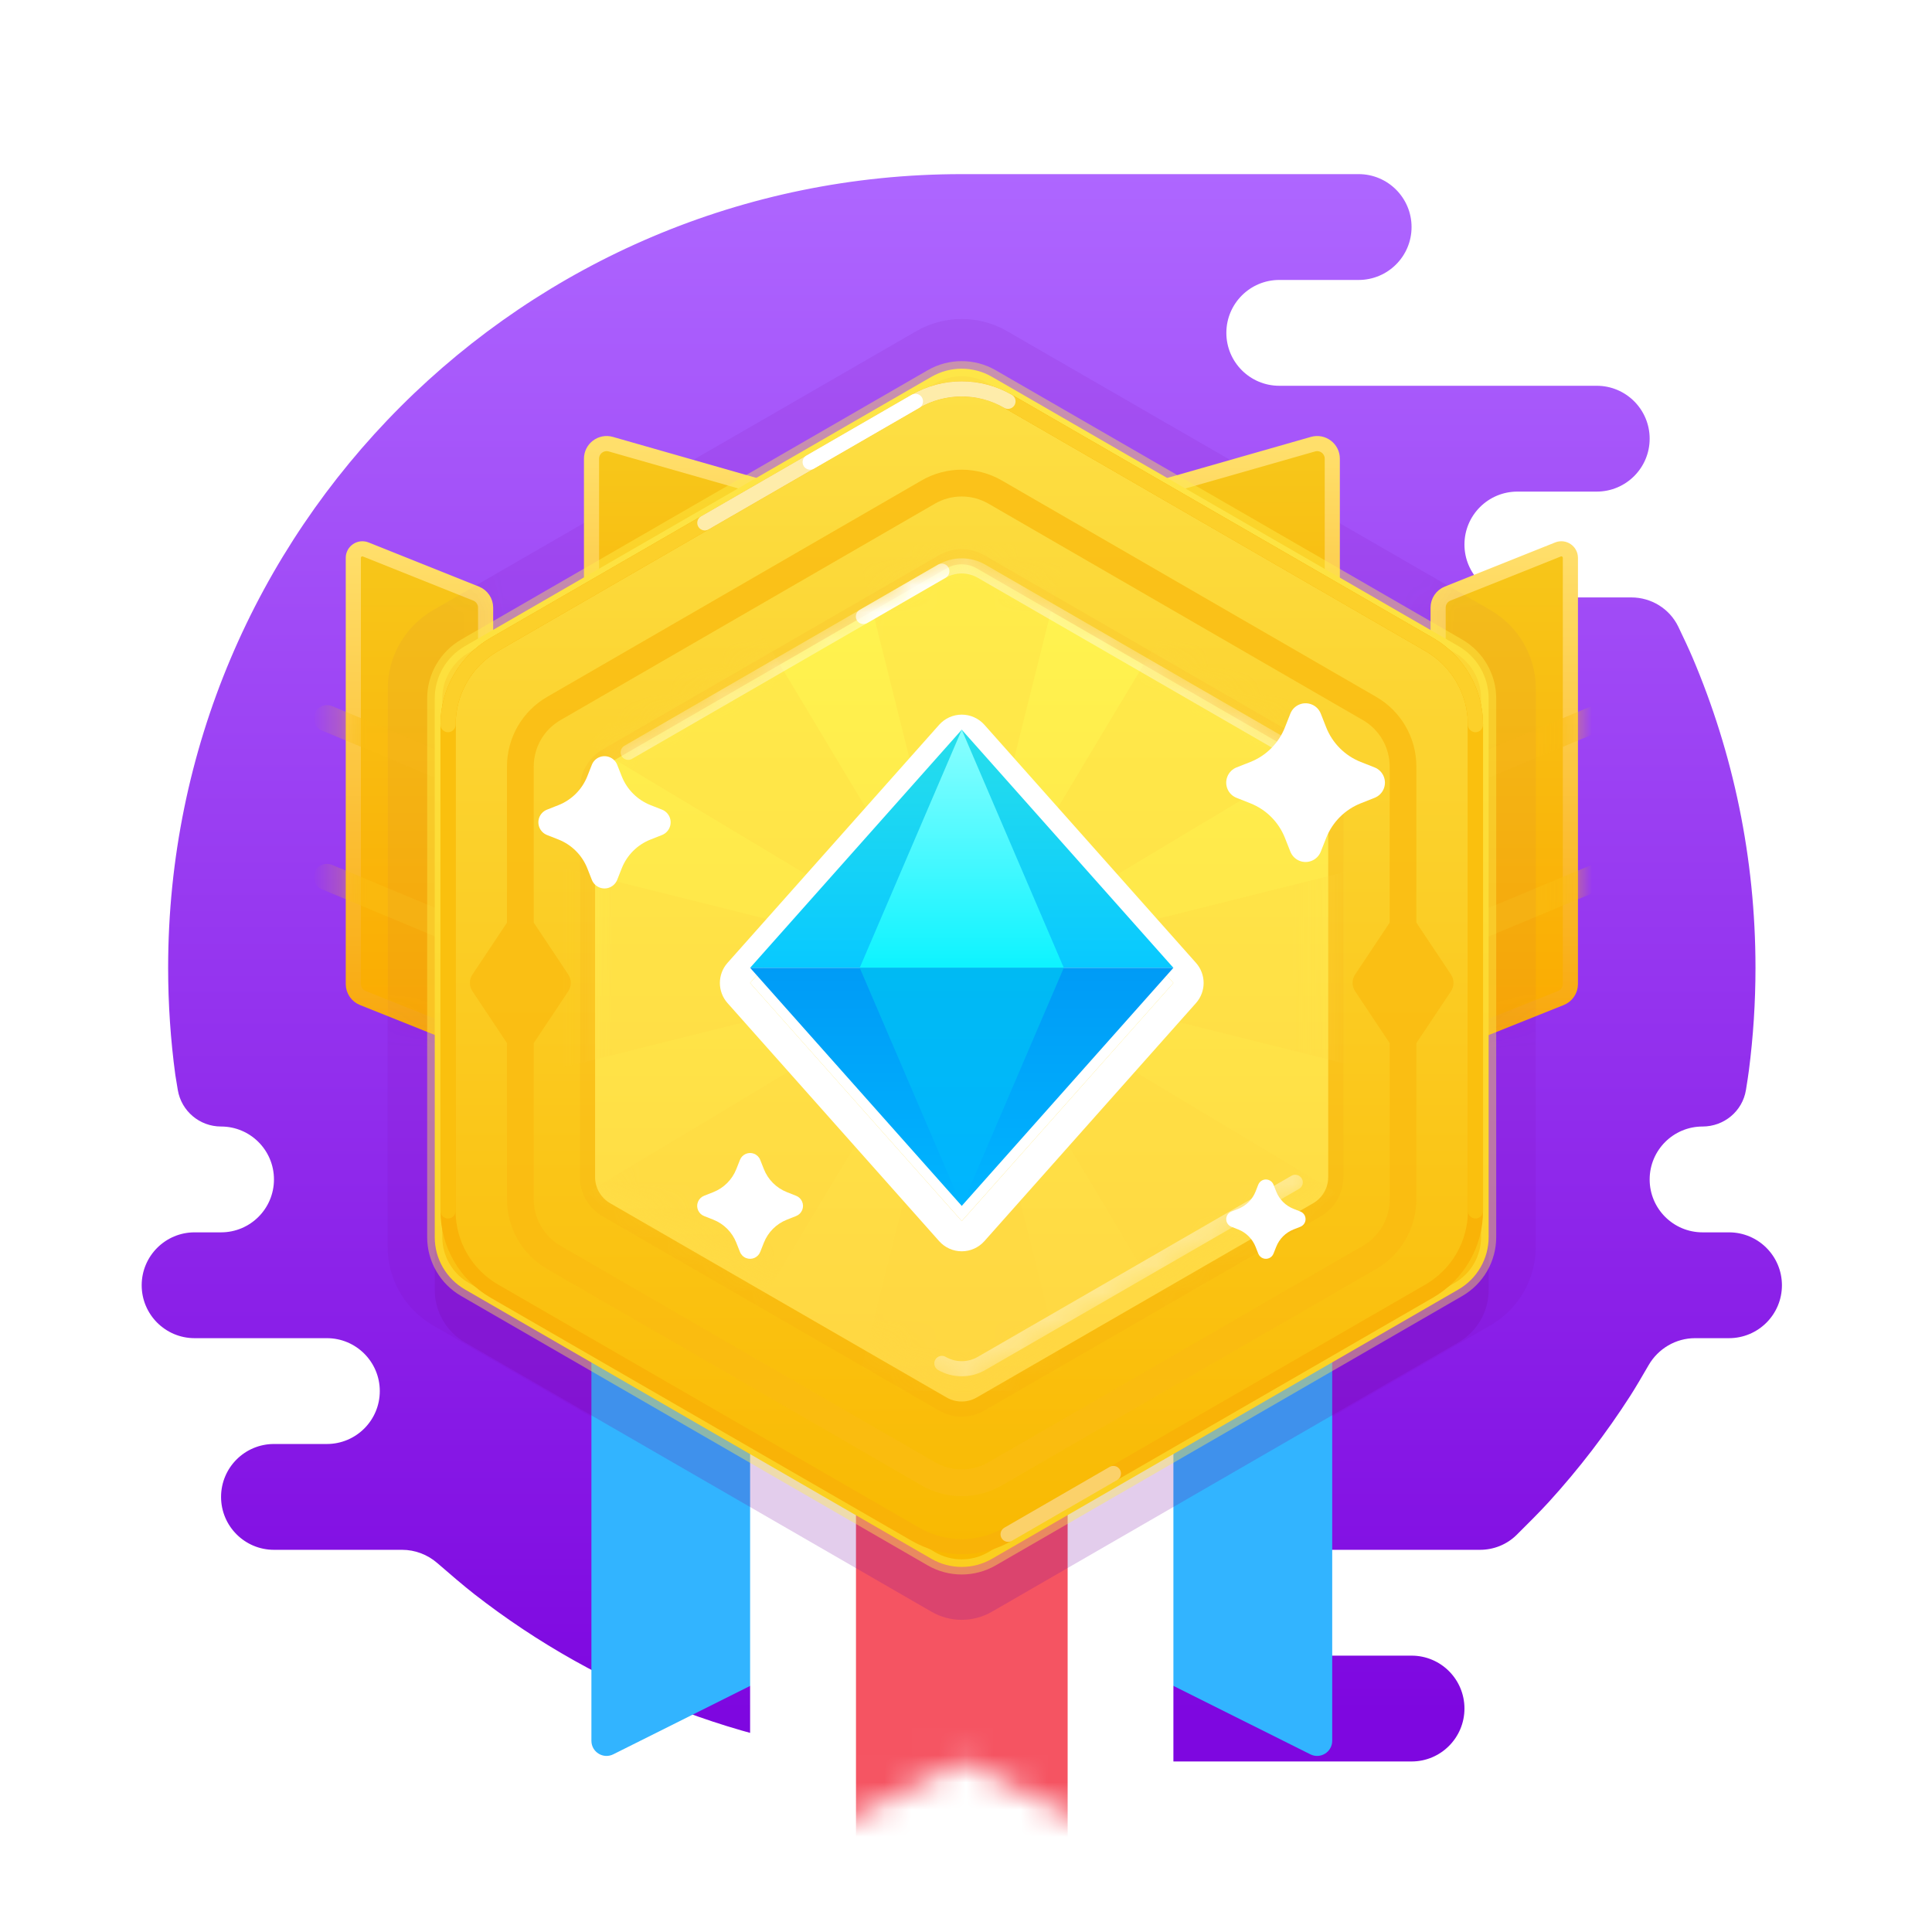 <svg width="71" height="71" viewBox="0 0 71 71" fill="none" xmlns="http://www.w3.org/2000/svg">
<path fill-rule="evenodd" clip-rule="evenodd" d="M51.874 60.844C52.948 60.844 53.818 61.714 53.818 62.788C53.818 63.862 52.948 64.733 51.874 64.733H34.374C34.259 64.733 34.147 64.723 34.038 64.704C27.792 64.428 22.056 62.188 17.434 58.586C17.058 58.293 16.491 57.808 16.071 57.442C15.712 57.13 15.253 56.955 14.777 56.955H10.068C8.994 56.955 8.124 56.084 8.124 55.011C8.124 53.937 8.994 53.066 10.068 53.066H12.013C13.086 53.066 13.957 52.196 13.957 51.122C13.957 50.048 13.086 49.177 12.013 49.177H7.151C6.078 49.177 5.207 48.307 5.207 47.233C5.207 46.159 6.078 45.288 7.151 45.288H8.124C9.198 45.288 10.068 44.418 10.068 43.344C10.068 42.27 9.198 41.399 8.124 41.399C7.337 41.399 6.665 40.833 6.534 40.057C6.487 39.776 6.449 39.549 6.443 39.503C6.269 38.215 6.179 36.901 6.179 35.566C6.179 19.458 19.238 6.399 35.346 6.399C40.207 6.399 45.068 6.399 49.929 6.399C51.003 6.399 51.874 7.27 51.874 8.344C51.874 9.418 51.003 10.288 49.929 10.288H47.013C45.939 10.288 45.068 11.159 45.068 12.233C45.068 13.307 45.939 14.177 47.013 14.177H58.679C59.753 14.177 60.624 15.048 60.624 16.122C60.624 17.195 59.754 18.065 58.681 18.066H55.763C54.689 18.066 53.818 18.937 53.818 20.011C53.818 21.084 54.689 21.955 55.763 21.955H59.949C60.684 21.955 61.358 22.369 61.677 23.032C61.869 23.43 62.07 23.86 62.202 24.17C63.69 27.671 64.513 31.522 64.513 35.566C64.513 36.837 64.431 38.088 64.274 39.316C64.247 39.522 64.207 39.787 64.162 40.059C64.035 40.837 63.357 41.399 62.568 41.399C61.494 41.399 60.624 42.27 60.624 43.344C60.624 44.418 61.494 45.288 62.568 45.288H63.54C64.614 45.288 65.485 46.159 65.485 47.233C65.485 48.307 64.614 49.177 63.54 49.177H62.292C61.586 49.177 60.937 49.56 60.584 50.172C60.355 50.569 60.101 51.001 59.912 51.296C59.468 51.987 58.996 52.658 58.498 53.308C57.997 53.961 57.469 54.591 56.916 55.199C56.613 55.532 56.121 56.026 55.737 56.405C55.379 56.76 54.894 56.955 54.389 56.955H48.957C47.883 56.955 47.013 57.825 47.013 58.899C47.013 59.966 47.871 60.832 48.935 60.844L51.874 60.844Z" fill="url(#paint0_linear_3103_27255)"/>
<g opacity="0.1">
<path fill-rule="evenodd" clip-rule="evenodd" d="M33.675 12.169C34.706 11.574 35.977 11.574 37.009 12.169L54.771 22.424C55.802 23.02 56.438 24.12 56.438 25.311V45.821C56.438 47.012 55.802 48.113 54.771 48.708L37.009 58.963C35.977 59.559 34.706 59.559 33.675 58.963L15.913 48.708C14.882 48.113 14.246 47.012 14.246 45.821L14.246 25.311C14.246 24.12 14.882 23.02 15.913 22.424L33.675 12.169Z" fill="#7705A4" style="mix-blend-mode:multiply"/>
</g>
<g filter="url(#filter0_d_3103_27255)">
<path fill-rule="evenodd" clip-rule="evenodd" d="M21.734 32.65H37.29V62.862C37.29 63.276 36.855 63.544 36.486 63.359L29.512 59.873L22.538 63.359C22.169 63.544 21.734 63.276 21.734 62.862V32.65Z" fill="#32B4FF"/>
</g>
<g filter="url(#filter1_d_3103_27255)">
<path fill-rule="evenodd" clip-rule="evenodd" d="M33.402 32.65H48.958V62.862C48.958 63.276 48.523 63.544 48.154 63.359L41.18 59.873L34.206 63.359C33.837 63.544 33.402 63.276 33.402 62.862V32.65Z" fill="#32B4FF"/>
</g>
<g filter="url(#filter2_d_3103_27255)">
<path fill-rule="evenodd" clip-rule="evenodd" d="M27.566 37.512H43.122V67.724C43.122 68.137 42.687 68.406 42.318 68.221L35.344 64.734L28.37 68.221C28.001 68.406 27.566 68.137 27.566 67.724V37.512Z" fill="white"/>
</g>
<mask id="mask0_3103_27255" style="mask-type:luminance" maskUnits="userSpaceOnUse" x="27" y="37" width="17" height="32">
<path fill-rule="evenodd" clip-rule="evenodd" d="M27.566 37.512H43.122V67.724C43.122 68.137 42.687 68.406 42.318 68.221L35.344 64.734L28.37 68.221C28.001 68.406 27.566 68.137 27.566 67.724V37.512Z" fill="white"/>
</mask>
<g mask="url(#mask0_3103_27255)">
<rect x="31.457" y="37.512" width="7.778" height="31.111" fill="#F55462"/>
</g>
<path style="mix-blend-mode:multiply" opacity="0.2" fill-rule="evenodd" clip-rule="evenodd" d="M34.231 15.791C34.918 15.394 35.766 15.394 36.453 15.791L53.596 25.688C54.283 26.085 54.707 26.819 54.707 27.613V47.408C54.707 48.202 54.283 48.936 53.596 49.333L36.453 59.23C35.766 59.627 34.918 59.627 34.231 59.23L17.088 49.333C16.4 48.936 15.977 48.202 15.977 47.408L15.977 27.613C15.977 26.819 16.4 26.085 17.088 25.688L34.231 15.791Z" fill="#7705A4"/>
<path fill-rule="evenodd" clip-rule="evenodd" d="M52.85 22.33C52.85 22.103 52.988 21.899 53.199 21.814L57.254 20.193C57.473 20.105 57.711 20.266 57.711 20.502V36.161C57.711 36.389 57.573 36.593 57.362 36.677L52.85 38.482V22.33Z" fill="url(#paint1_linear_3103_27255)" stroke="url(#paint2_linear_3103_27255)" stroke-width="0.556" stroke-linecap="round" stroke-linejoin="round"/>
<mask id="mask1_3103_27255" style="mask-type:luminance" maskUnits="userSpaceOnUse" x="52" y="19" width="6" height="20">
<path fill-rule="evenodd" clip-rule="evenodd" d="M52.85 22.33C52.85 22.103 52.988 21.899 53.199 21.814L57.254 20.193C57.473 20.105 57.711 20.266 57.711 20.502V36.161C57.711 36.389 57.573 36.593 57.362 36.677L52.85 38.482V22.33Z" fill="white" stroke="white" stroke-width="0.556" stroke-linecap="round" stroke-linejoin="round"/>
</mask>
<g mask="url(#mask1_3103_27255)">
<g style="mix-blend-mode:multiply" opacity="0.6" filter="url(#filter3_i_3103_27255)">
<path d="M53.334 28.597L58.869 26.291C59.117 26.188 59.234 25.904 59.13 25.656C59.027 25.408 58.743 25.291 58.495 25.394L52.661 27.825C52.48 27.9 53.334 28.597 53.334 28.597Z" fill="#FABC10"/>
</g>
<g style="mix-blend-mode:multiply" opacity="0.6" filter="url(#filter4_i_3103_27255)">
<path d="M53.334 34.431L58.869 32.125C59.117 32.022 59.234 31.738 59.13 31.49C59.027 31.242 58.743 31.125 58.495 31.228L52.661 33.658C52.48 33.734 53.334 34.431 53.334 34.431Z" fill="#FABC10"/>
</g>
<g opacity="0.04">
<path fill-rule="evenodd" clip-rule="evenodd" d="M37.013 12.168C35.981 11.573 34.71 11.573 33.679 12.168L15.917 22.423C14.885 23.019 14.25 24.119 14.25 25.31V45.82C14.25 47.011 14.885 48.112 15.917 48.707L33.679 58.962C34.71 59.558 35.981 59.558 37.013 58.962L54.775 48.707C55.806 48.112 56.441 47.011 56.441 45.82L56.441 25.31C56.441 24.119 55.806 23.019 54.775 22.423L37.013 12.168Z" fill="#7705A4" style="mix-blend-mode:multiply"/>
</g>
</g>
<path fill-rule="evenodd" clip-rule="evenodd" d="M17.846 22.33C17.846 22.103 17.707 21.899 17.496 21.814L13.442 20.193C13.223 20.105 12.984 20.266 12.984 20.502V36.161C12.984 36.389 13.123 36.593 13.334 36.677L17.846 38.482V22.33Z" fill="url(#paint3_linear_3103_27255)" stroke="url(#paint4_linear_3103_27255)" stroke-width="0.556" stroke-linecap="round" stroke-linejoin="round"/>
<mask id="mask2_3103_27255" style="mask-type:luminance" maskUnits="userSpaceOnUse" x="12" y="19" width="7" height="20">
<path fill-rule="evenodd" clip-rule="evenodd" d="M17.846 22.33C17.846 22.103 17.707 21.899 17.496 21.814L13.442 20.193C13.223 20.105 12.984 20.266 12.984 20.502V36.161C12.984 36.389 13.123 36.593 13.334 36.677L17.846 38.482V22.33Z" fill="white" stroke="white" stroke-width="0.556" stroke-linecap="round" stroke-linejoin="round"/>
</mask>
<g mask="url(#mask2_3103_27255)">
<g style="mix-blend-mode:multiply" opacity="0.6" filter="url(#filter5_i_3103_27255)">
<path d="M17.365 28.597L11.831 26.291C11.583 26.188 11.466 25.904 11.569 25.656C11.672 25.408 11.957 25.291 12.204 25.394L18.038 27.825C18.219 27.9 17.365 28.597 17.365 28.597Z" fill="#FABC10"/>
</g>
<g style="mix-blend-mode:multiply" opacity="0.6" filter="url(#filter6_i_3103_27255)">
<path d="M17.365 34.431L11.831 32.125C11.583 32.022 11.466 31.738 11.569 31.49C11.672 31.242 11.957 31.125 12.204 31.228L18.038 33.658C18.219 33.734 17.365 34.431 17.365 34.431Z" fill="#FABC10"/>
</g>
<g opacity="0.04">
<path fill-rule="evenodd" clip-rule="evenodd" d="M33.679 12.168C34.71 11.573 35.981 11.573 37.013 12.168L54.775 22.423C55.806 23.019 56.442 24.119 56.442 25.31V45.82C56.442 47.011 55.806 48.112 54.775 48.707L37.013 58.962C35.981 59.558 34.71 59.558 33.679 58.962L15.917 48.707C14.885 48.112 14.25 47.011 14.25 45.82L14.25 25.31C14.25 24.119 14.885 23.019 15.917 22.423L33.679 12.168Z" fill="#7705A4" style="mix-blend-mode:multiply"/>
</g>
</g>
<path fill-rule="evenodd" clip-rule="evenodd" d="M48.961 16.858C48.961 16.488 48.607 16.222 48.252 16.323L35.349 20.01L22.447 16.323C22.092 16.222 21.738 16.488 21.738 16.858V32.093C21.738 32.4 21.987 32.649 22.294 32.649H48.405C48.712 32.649 48.961 32.4 48.961 32.093V16.858Z" fill="url(#paint5_linear_3103_27255)" stroke="url(#paint6_linear_3103_27255)" stroke-width="0.556" stroke-linecap="round" stroke-linejoin="round"/>
<path fill-rule="evenodd" clip-rule="evenodd" d="M34.23 13.847C34.918 13.45 35.765 13.45 36.453 13.847L53.596 23.744C54.283 24.141 54.707 24.875 54.707 25.669V45.464C54.707 46.258 54.283 46.991 53.596 47.388L36.453 57.286C35.765 57.683 34.918 57.683 34.23 57.286L17.088 47.388C16.4 46.991 15.976 46.258 15.976 45.464V25.669C15.976 24.875 16.4 24.141 17.088 23.744L34.23 13.847Z" fill="url(#paint7_linear_3103_27255)" stroke="#FFF04D" stroke-opacity="0.4" stroke-width="0.556"/>
<g style="mix-blend-mode:multiply" opacity="0.8" filter="url(#filter7_i_3103_27255)">
<path fill-rule="evenodd" clip-rule="evenodd" d="M50.577 25.055L36.816 17.101C35.903 16.573 34.779 16.573 33.867 17.101L20.105 25.055C19.193 25.582 18.631 26.557 18.631 27.612V33.351L17.363 35.256C17.238 35.443 17.238 35.686 17.363 35.872L18.631 37.777V43.521C18.631 44.575 19.193 45.55 20.105 46.077L33.867 54.032C34.779 54.559 35.903 54.559 36.816 54.032L50.577 46.077C51.489 45.55 52.051 44.575 52.051 43.521V37.78L53.322 35.872C53.446 35.686 53.446 35.443 53.322 35.256L52.051 33.348V27.612C52.051 26.557 51.489 25.582 50.577 25.055ZM19.615 37.779V43.521C19.615 44.224 19.99 44.874 20.598 45.226L34.359 53.18C34.967 53.532 35.717 53.532 36.325 53.18L50.086 45.226C50.694 44.874 51.069 44.224 51.069 43.521V37.778L49.8 35.872C49.676 35.686 49.676 35.443 49.8 35.256L51.069 33.351V27.612C51.069 26.909 50.694 26.259 50.086 25.908L36.325 17.953C35.717 17.602 34.967 17.602 34.359 17.953L20.598 25.908C19.99 26.259 19.615 26.909 19.615 27.612V33.35L20.884 35.256C21.009 35.443 21.009 35.686 20.884 35.872L19.615 37.779Z" fill="#FABC10"/>
</g>
<path d="M37.045 14.748C35.993 14.14 34.696 14.14 33.643 14.748L18.166 23.683C17.113 24.291 16.465 25.414 16.465 26.63L16.465 44.501C16.465 45.716 17.113 46.84 18.166 47.448L33.643 56.383C34.696 56.991 35.993 56.991 37.045 56.383L52.522 47.448C53.575 46.84 54.223 45.716 54.223 44.501V26.63C54.223 25.414 53.575 24.291 52.522 23.683L37.045 14.748Z" stroke="#F9B307" stroke-width="0.556"/>
<path opacity="0.4" d="M37.047 56.384C38.867 55.333 40.157 54.589 40.916 54.15" stroke="white" stroke-width="0.556" stroke-linecap="round"/>
<path d="M54.223 44.501V26.63C54.223 25.414 53.575 24.291 52.522 23.683L37.045 14.748C35.993 14.14 34.696 14.14 33.643 14.748L18.166 23.683C17.113 24.291 16.465 25.414 16.465 26.63L16.465 44.501" stroke="#FAC00E" stroke-width="0.556" stroke-linecap="round"/>
<path opacity="0.6" d="M54.223 26.63C54.223 25.414 53.575 24.291 52.522 23.683L37.045 14.748C35.993 14.14 34.696 14.14 33.643 14.748L18.166 23.683C17.113 24.291 16.465 25.414 16.465 26.63" stroke="#FDDB3D" stroke-width="0.556" stroke-linecap="round"/>
<path opacity="0.6" d="M37.043 14.748C35.99 14.14 34.693 14.14 33.641 14.748C33.641 14.748 28.482 17.726 25.902 19.215" stroke="white" stroke-width="0.556" stroke-linecap="round"/>
<path d="M33.642 14.749C33.642 14.749 30.912 16.325 29.773 16.983" stroke="white" stroke-width="0.556" stroke-linecap="round"/>
<g filter="url(#filter8_d_3103_27255)">
<path fill-rule="evenodd" clip-rule="evenodd" d="M34.785 20.331C35.129 20.132 35.553 20.132 35.896 20.331L48.257 27.467C48.6 27.665 48.812 28.032 48.812 28.429V42.702C48.812 43.099 48.6 43.465 48.257 43.664L35.896 50.8C35.553 50.999 35.129 50.999 34.785 50.8L22.425 43.664C22.081 43.465 21.869 43.099 21.869 42.702V28.429C21.869 28.032 22.081 27.665 22.425 27.467L34.785 20.331Z" fill="url(#paint8_linear_3103_27255)"/>
<path d="M36.035 20.09C35.605 19.842 35.076 19.842 34.646 20.09L22.286 27.226C21.856 27.474 21.591 27.933 21.591 28.429V42.702C21.591 43.198 21.856 43.656 22.286 43.904L34.646 51.041C35.076 51.289 35.605 51.289 36.035 51.041L48.395 43.904C48.825 43.656 49.09 43.198 49.09 42.702V28.429C49.09 27.933 48.825 27.474 48.395 27.226L36.035 20.09Z" stroke="#F5900D" stroke-opacity="0.1" stroke-width="0.556" style="mix-blend-mode:multiply"/>
</g>
<mask id="mask3_3103_27255" style="mask-type:luminance" maskUnits="userSpaceOnUse" x="21" y="20" width="28" height="31">
<path fill-rule="evenodd" clip-rule="evenodd" d="M34.785 20.331C35.129 20.132 35.553 20.132 35.896 20.331L48.257 27.467C48.6 27.665 48.812 28.032 48.812 28.429V42.702C48.812 43.099 48.6 43.465 48.257 43.664L35.896 50.8C35.553 50.999 35.129 50.999 34.785 50.8L22.425 43.664C22.081 43.465 21.869 43.099 21.869 42.702V28.429C21.869 28.032 22.081 27.665 22.425 27.467L34.785 20.331Z" fill="white"/>
</mask>
<g mask="url(#mask3_3103_27255)">
<g style="mix-blend-mode:multiply" opacity="0.3">
<path fill-rule="evenodd" clip-rule="evenodd" d="M35.349 35.557L39.235 20.01H31.457L35.346 35.562L35.345 35.563L27.097 21.816L21.597 27.316L35.344 35.564L35.344 35.565L19.789 31.677V39.454L35.342 35.566L21.593 43.815L27.093 49.315L35.343 35.566L35.344 35.566L31.455 51.121H39.233L35.344 35.566L35.344 35.566L43.593 49.315L49.093 43.815L35.344 35.566L35.345 35.565L35.344 35.565L35.344 35.565L35.344 35.565L35.345 35.565L35.346 35.565L35.346 35.565L35.346 35.565L50.901 39.454V31.676L35.346 35.565L35.347 35.563L49.093 27.316L43.593 21.816L35.349 35.557ZM35.346 35.565L35.346 35.565L35.346 35.564L35.346 35.564L35.346 35.565Z" fill="#FFD640"/>
</g>
<path opacity="0.4" d="M47.598 27.647L36.071 20.992C35.62 20.732 35.064 20.732 34.613 20.992C33.257 21.775 32.297 22.33 31.731 22.656C30.554 23.335 29.594 23.89 28.849 24.32C27.569 25.059 25.648 26.169 23.086 27.647" stroke="white" stroke-width="0.556" stroke-linecap="round"/>
<path opacity="0.4" d="M47.599 43.45L36.072 50.105C35.62 50.366 35.065 50.366 34.613 50.105" stroke="white" stroke-width="0.556" stroke-linecap="round"/>
<path d="M34.612 20.991C33.257 21.774 32.296 22.328 31.73 22.655" stroke="white" stroke-width="0.556" stroke-linecap="round"/>
</g>
<g filter="url(#filter9_d_3103_27255)">
<path fill-rule="evenodd" clip-rule="evenodd" d="M35.344 26.817L43.122 35.567L35.344 44.317L27.566 35.567L35.344 26.817Z" fill="white"/>
<path d="M35.76 26.448C35.654 26.33 35.503 26.262 35.344 26.262C35.185 26.262 35.034 26.33 34.929 26.448L27.151 35.198C26.964 35.409 26.964 35.726 27.151 35.937L34.929 44.687C35.034 44.805 35.185 44.873 35.344 44.873C35.503 44.873 35.654 44.805 35.76 44.687L43.537 35.937C43.724 35.726 43.724 35.409 43.537 35.198L35.76 26.448Z" stroke="white" stroke-width="1.111" stroke-linejoin="round"/>
</g>
<path fill-rule="evenodd" clip-rule="evenodd" d="M35.344 26.817L43.122 35.567H27.566L35.344 26.817Z" fill="url(#paint9_linear_3103_27255)"/>
<path fill-rule="evenodd" clip-rule="evenodd" d="M35.344 44.316L43.122 35.566H27.566L35.344 44.316Z" fill="url(#paint10_linear_3103_27255)"/>
<path fill-rule="evenodd" clip-rule="evenodd" d="M35.344 26.817L31.594 35.567H39.094L35.344 26.817Z" fill="url(#paint11_linear_3103_27255)"/>
<path fill-rule="evenodd" clip-rule="evenodd" d="M35.344 44.316L31.594 35.566H39.094L35.344 44.316Z" fill="url(#paint12_linear_3103_27255)"/>
<g filter="url(#filter10_d_3103_27255)">
<path fill-rule="evenodd" clip-rule="evenodd" d="M45.948 29.52L45.443 29.32C45.134 29.199 44.983 28.85 45.105 28.541C45.166 28.386 45.288 28.263 45.443 28.202L45.948 28.003C46.53 27.773 46.991 27.313 47.221 26.73L47.42 26.225C47.542 25.917 47.891 25.765 48.2 25.887C48.355 25.948 48.477 26.07 48.538 26.225L48.737 26.73C48.967 27.313 49.428 27.773 50.01 28.003L50.515 28.202C50.824 28.324 50.975 28.673 50.854 28.982C50.793 29.137 50.67 29.259 50.515 29.32L50.01 29.52C49.428 29.749 48.967 30.21 48.737 30.793L48.538 31.297C48.416 31.606 48.067 31.758 47.759 31.636C47.604 31.575 47.481 31.452 47.42 31.297L47.221 30.793C46.991 30.21 46.53 29.749 45.948 29.52Z" fill="white"/>
</g>
<g filter="url(#filter11_d_3103_27255)">
<path fill-rule="evenodd" clip-rule="evenodd" d="M26.212 44.822L25.875 44.689C25.669 44.608 25.568 44.375 25.649 44.169C25.69 44.066 25.772 43.984 25.875 43.944L26.212 43.811C26.6 43.658 26.907 43.351 27.06 42.962L27.193 42.626C27.274 42.42 27.507 42.319 27.713 42.4C27.816 42.441 27.898 42.523 27.938 42.626L28.071 42.962C28.224 43.351 28.531 43.658 28.92 43.811L29.256 43.944C29.462 44.025 29.563 44.258 29.482 44.464C29.441 44.567 29.36 44.648 29.256 44.689L28.92 44.822C28.531 44.975 28.224 45.282 28.071 45.671L27.938 46.007C27.857 46.213 27.624 46.314 27.419 46.233C27.315 46.192 27.233 46.11 27.193 46.007L27.06 45.671C26.907 45.282 26.6 44.975 26.212 44.822Z" fill="white"/>
</g>
<g filter="url(#filter12_d_3103_27255)">
<path fill-rule="evenodd" clip-rule="evenodd" d="M20.523 30.852L20.102 30.686C19.845 30.584 19.719 30.293 19.82 30.036C19.871 29.907 19.973 29.805 20.102 29.754L20.523 29.588C21.008 29.396 21.392 29.012 21.584 28.527L21.75 28.106C21.851 27.849 22.142 27.723 22.399 27.824C22.529 27.875 22.631 27.977 22.682 28.106L22.848 28.527C23.039 29.012 23.423 29.396 23.908 29.588L24.329 29.754C24.586 29.855 24.713 30.146 24.611 30.403C24.56 30.532 24.458 30.635 24.329 30.686L23.908 30.852C23.423 31.043 23.039 31.427 22.848 31.912L22.682 32.333C22.58 32.59 22.289 32.717 22.032 32.615C21.903 32.564 21.801 32.462 21.75 32.333L21.584 31.912C21.392 31.427 21.008 31.043 20.523 30.852Z" fill="white"/>
</g>
<g filter="url(#filter13_d_3103_27255)">
<path fill-rule="evenodd" clip-rule="evenodd" d="M45.505 45.182L45.253 45.083C45.098 45.022 45.023 44.847 45.084 44.693C45.114 44.615 45.175 44.554 45.253 44.523L45.505 44.424C45.796 44.309 46.027 44.079 46.142 43.788L46.241 43.535C46.302 43.381 46.477 43.305 46.631 43.366C46.709 43.396 46.77 43.458 46.8 43.535L46.9 43.788C47.015 44.079 47.245 44.309 47.536 44.424L47.789 44.523C47.943 44.584 48.019 44.759 47.958 44.913C47.928 44.991 47.866 45.052 47.789 45.083L47.536 45.182C47.245 45.297 47.015 45.528 46.9 45.819L46.8 46.071C46.739 46.225 46.565 46.301 46.411 46.24C46.333 46.21 46.272 46.148 46.241 46.071L46.142 45.819C46.027 45.528 45.796 45.297 45.505 45.182Z" fill="white"/>
</g>
<defs>
<filter id="filter0_d_3103_27255" x="20.623" y="32.65" width="17.777" height="32.991" filterUnits="userSpaceOnUse" color-interpolation-filters="sRGB">
<feFlood flood-opacity="0" result="BackgroundImageFix"/>
<feColorMatrix in="SourceAlpha" type="matrix" values="0 0 0 0 0 0 0 0 0 0 0 0 0 0 0 0 0 0 127 0" result="hardAlpha"/>
<feOffset dy="1.111"/>
<feGaussianBlur stdDeviation="0.556"/>
<feColorMatrix type="matrix" values="0 0 0 0 0.31 0 0 0 0 0.247 0 0 0 0 0.867 0 0 0 0.2 0"/>
<feBlend mode="darken" in2="BackgroundImageFix" result="effect1_dropShadow_3103_27255"/>
<feBlend mode="normal" in="SourceGraphic" in2="effect1_dropShadow_3103_27255" result="shape"/>
</filter>
<filter id="filter1_d_3103_27255" x="32.291" y="32.65" width="17.777" height="32.991" filterUnits="userSpaceOnUse" color-interpolation-filters="sRGB">
<feFlood flood-opacity="0" result="BackgroundImageFix"/>
<feColorMatrix in="SourceAlpha" type="matrix" values="0 0 0 0 0 0 0 0 0 0 0 0 0 0 0 0 0 0 127 0" result="hardAlpha"/>
<feOffset dy="1.111"/>
<feGaussianBlur stdDeviation="0.556"/>
<feColorMatrix type="matrix" values="0 0 0 0 0.31 0 0 0 0 0.247 0 0 0 0 0.867 0 0 0 0.2 0"/>
<feBlend mode="darken" in2="BackgroundImageFix" result="effect1_dropShadow_3103_27255"/>
<feBlend mode="normal" in="SourceGraphic" in2="effect1_dropShadow_3103_27255" result="shape"/>
</filter>
<filter id="filter2_d_3103_27255" x="26.455" y="37.512" width="17.777" height="32.991" filterUnits="userSpaceOnUse" color-interpolation-filters="sRGB">
<feFlood flood-opacity="0" result="BackgroundImageFix"/>
<feColorMatrix in="SourceAlpha" type="matrix" values="0 0 0 0 0 0 0 0 0 0 0 0 0 0 0 0 0 0 127 0" result="hardAlpha"/>
<feOffset dy="1.111"/>
<feGaussianBlur stdDeviation="0.556"/>
<feColorMatrix type="matrix" values="0 0 0 0 0.31 0 0 0 0 0.247 0 0 0 0 0.867 0 0 0 0.2 0"/>
<feBlend mode="darken" in2="BackgroundImageFix" result="effect1_dropShadow_3103_27255"/>
<feBlend mode="normal" in="SourceGraphic" in2="effect1_dropShadow_3103_27255" result="shape"/>
</filter>
<filter id="filter3_i_3103_27255" x="52.637" y="25.356" width="6.531" height="3.797" filterUnits="userSpaceOnUse" color-interpolation-filters="sRGB">
<feFlood flood-opacity="0" result="BackgroundImageFix"/>
<feBlend mode="normal" in="SourceGraphic" in2="BackgroundImageFix" result="shape"/>
<feColorMatrix in="SourceAlpha" type="matrix" values="0 0 0 0 0 0 0 0 0 0 0 0 0 0 0 0 0 0 127 0" result="hardAlpha"/>
<feOffset dy="0.556"/>
<feGaussianBlur stdDeviation="0.278"/>
<feComposite in2="hardAlpha" operator="arithmetic" k2="-1" k3="1"/>
<feColorMatrix type="matrix" values="0 0 0 0 0.976 0 0 0 0 0.714 0 0 0 0 0.035 0 0 0 1 0"/>
<feBlend mode="normal" in2="shape" result="effect1_innerShadow_3103_27255"/>
</filter>
<filter id="filter4_i_3103_27255" x="52.637" y="31.19" width="6.531" height="3.797" filterUnits="userSpaceOnUse" color-interpolation-filters="sRGB">
<feFlood flood-opacity="0" result="BackgroundImageFix"/>
<feBlend mode="normal" in="SourceGraphic" in2="BackgroundImageFix" result="shape"/>
<feColorMatrix in="SourceAlpha" type="matrix" values="0 0 0 0 0 0 0 0 0 0 0 0 0 0 0 0 0 0 127 0" result="hardAlpha"/>
<feOffset dy="0.556"/>
<feGaussianBlur stdDeviation="0.278"/>
<feComposite in2="hardAlpha" operator="arithmetic" k2="-1" k3="1"/>
<feColorMatrix type="matrix" values="0 0 0 0 0.976 0 0 0 0 0.714 0 0 0 0 0.035 0 0 0 1 0"/>
<feBlend mode="normal" in2="shape" result="effect1_innerShadow_3103_27255"/>
</filter>
<filter id="filter5_i_3103_27255" x="11.531" y="25.356" width="6.531" height="3.797" filterUnits="userSpaceOnUse" color-interpolation-filters="sRGB">
<feFlood flood-opacity="0" result="BackgroundImageFix"/>
<feBlend mode="normal" in="SourceGraphic" in2="BackgroundImageFix" result="shape"/>
<feColorMatrix in="SourceAlpha" type="matrix" values="0 0 0 0 0 0 0 0 0 0 0 0 0 0 0 0 0 0 127 0" result="hardAlpha"/>
<feOffset dy="0.556"/>
<feGaussianBlur stdDeviation="0.278"/>
<feComposite in2="hardAlpha" operator="arithmetic" k2="-1" k3="1"/>
<feColorMatrix type="matrix" values="0 0 0 0 0.976 0 0 0 0 0.714 0 0 0 0 0.035 0 0 0 1 0"/>
<feBlend mode="normal" in2="shape" result="effect1_innerShadow_3103_27255"/>
</filter>
<filter id="filter6_i_3103_27255" x="11.531" y="31.19" width="6.531" height="3.797" filterUnits="userSpaceOnUse" color-interpolation-filters="sRGB">
<feFlood flood-opacity="0" result="BackgroundImageFix"/>
<feBlend mode="normal" in="SourceGraphic" in2="BackgroundImageFix" result="shape"/>
<feColorMatrix in="SourceAlpha" type="matrix" values="0 0 0 0 0 0 0 0 0 0 0 0 0 0 0 0 0 0 127 0" result="hardAlpha"/>
<feOffset dy="0.556"/>
<feGaussianBlur stdDeviation="0.278"/>
<feComposite in2="hardAlpha" operator="arithmetic" k2="-1" k3="1"/>
<feColorMatrix type="matrix" values="0 0 0 0 0.976 0 0 0 0 0.714 0 0 0 0 0.035 0 0 0 1 0"/>
<feBlend mode="normal" in2="shape" result="effect1_innerShadow_3103_27255"/>
</filter>
<filter id="filter7_i_3103_27255" x="17.27" y="16.705" width="36.145" height="38.278" filterUnits="userSpaceOnUse" color-interpolation-filters="sRGB">
<feFlood flood-opacity="0" result="BackgroundImageFix"/>
<feBlend mode="normal" in="SourceGraphic" in2="BackgroundImageFix" result="shape"/>
<feColorMatrix in="SourceAlpha" type="matrix" values="0 0 0 0 0 0 0 0 0 0 0 0 0 0 0 0 0 0 127 0" result="hardAlpha"/>
<feOffset dy="0.556"/>
<feGaussianBlur stdDeviation="0.278"/>
<feComposite in2="hardAlpha" operator="arithmetic" k2="-1" k3="1"/>
<feColorMatrix type="matrix" values="0 0 0 0 0.976 0 0 0 0 0.714 0 0 0 0 0.035 0 0 0 1 0"/>
<feBlend mode="normal" in2="shape" result="effect1_innerShadow_3103_27255"/>
</filter>
<filter id="filter8_d_3103_27255" x="20.201" y="19.07" width="30.277" height="34.102" filterUnits="userSpaceOnUse" color-interpolation-filters="sRGB">
<feFlood flood-opacity="0" result="BackgroundImageFix"/>
<feColorMatrix in="SourceAlpha" type="matrix" values="0 0 0 0 0 0 0 0 0 0 0 0 0 0 0 0 0 0 127 0" result="hardAlpha"/>
<feOffset dy="0.556"/>
<feGaussianBlur stdDeviation="0.556"/>
<feColorMatrix type="matrix" values="0 0 0 0 0.928 0 0 0 0 0.666 0 0 0 0 0.054 0 0 0 0.4 0"/>
<feBlend mode="normal" in2="BackgroundImageFix" result="effect1_dropShadow_3103_27255"/>
<feBlend mode="normal" in="SourceGraphic" in2="effect1_dropShadow_3103_27255" result="shape"/>
</filter>
<filter id="filter9_d_3103_27255" x="25.346" y="25.15" width="20" height="21.945" filterUnits="userSpaceOnUse" color-interpolation-filters="sRGB">
<feFlood flood-opacity="0" result="BackgroundImageFix"/>
<feColorMatrix in="SourceAlpha" type="matrix" values="0 0 0 0 0 0 0 0 0 0 0 0 0 0 0 0 0 0 127 0" result="hardAlpha"/>
<feOffset dy="0.556"/>
<feGaussianBlur stdDeviation="0.556"/>
<feColorMatrix type="matrix" values="0 0 0 0 0.996 0 0 0 0 0.733 0 0 0 0 0.106 0 0 0 1 0"/>
<feBlend mode="normal" in2="BackgroundImageFix" result="effect1_dropShadow_3103_27255"/>
<feBlend mode="normal" in="SourceGraphic" in2="effect1_dropShadow_3103_27255" result="shape"/>
</filter>
<filter id="filter10_d_3103_27255" x="43.951" y="24.733" width="8.055" height="8.056" filterUnits="userSpaceOnUse" color-interpolation-filters="sRGB">
<feFlood flood-opacity="0" result="BackgroundImageFix"/>
<feColorMatrix in="SourceAlpha" type="matrix" values="0 0 0 0 0 0 0 0 0 0 0 0 0 0 0 0 0 0 127 0" result="hardAlpha"/>
<feOffset/>
<feGaussianBlur stdDeviation="0.556"/>
<feColorMatrix type="matrix" values="0 0 0 0 1 0 0 0 0 0.949 0 0 0 0 0.306 0 0 0 1 0"/>
<feBlend mode="normal" in2="BackgroundImageFix" result="effect1_dropShadow_3103_27255"/>
<feBlend mode="normal" in="SourceGraphic" in2="effect1_dropShadow_3103_27255" result="shape"/>
</filter>
<filter id="filter11_d_3103_27255" x="24.51" y="41.261" width="6.113" height="6.111" filterUnits="userSpaceOnUse" color-interpolation-filters="sRGB">
<feFlood flood-opacity="0" result="BackgroundImageFix"/>
<feColorMatrix in="SourceAlpha" type="matrix" values="0 0 0 0 0 0 0 0 0 0 0 0 0 0 0 0 0 0 127 0" result="hardAlpha"/>
<feOffset/>
<feGaussianBlur stdDeviation="0.556"/>
<feColorMatrix type="matrix" values="0 0 0 0 1 0 0 0 0 0.949 0 0 0 0 0.306 0 0 0 1 0"/>
<feBlend mode="normal" in2="BackgroundImageFix" result="effect1_dropShadow_3103_27255"/>
<feBlend mode="normal" in="SourceGraphic" in2="effect1_dropShadow_3103_27255" result="shape"/>
</filter>
<filter id="filter12_d_3103_27255" x="18.674" y="26.678" width="7.082" height="7.084" filterUnits="userSpaceOnUse" color-interpolation-filters="sRGB">
<feFlood flood-opacity="0" result="BackgroundImageFix"/>
<feColorMatrix in="SourceAlpha" type="matrix" values="0 0 0 0 0 0 0 0 0 0 0 0 0 0 0 0 0 0 127 0" result="hardAlpha"/>
<feOffset/>
<feGaussianBlur stdDeviation="0.556"/>
<feColorMatrix type="matrix" values="0 0 0 0 1 0 0 0 0 0.949 0 0 0 0 0.306 0 0 0 1 0"/>
<feBlend mode="normal" in2="BackgroundImageFix" result="effect1_dropShadow_3103_27255"/>
<feBlend mode="normal" in="SourceGraphic" in2="effect1_dropShadow_3103_27255" result="shape"/>
</filter>
<filter id="filter13_d_3103_27255" x="43.951" y="42.233" width="5.141" height="5.14" filterUnits="userSpaceOnUse" color-interpolation-filters="sRGB">
<feFlood flood-opacity="0" result="BackgroundImageFix"/>
<feColorMatrix in="SourceAlpha" type="matrix" values="0 0 0 0 0 0 0 0 0 0 0 0 0 0 0 0 0 0 127 0" result="hardAlpha"/>
<feOffset/>
<feGaussianBlur stdDeviation="0.556"/>
<feColorMatrix type="matrix" values="0 0 0 0 1 0 0 0 0 0.949 0 0 0 0 0.306 0 0 0 1 0"/>
<feBlend mode="normal" in2="BackgroundImageFix" result="effect1_dropShadow_3103_27255"/>
<feBlend mode="normal" in="SourceGraphic" in2="effect1_dropShadow_3103_27255" result="shape"/>
</filter>
<linearGradient id="paint0_linear_3103_27255" x1="6.135" y1="6.399" x2="6.135" y2="62.936" gradientUnits="userSpaceOnUse">
<stop stop-color="#AE66FF"/>
<stop offset="1" stop-color="#7E07E0"/>
</linearGradient>
<linearGradient id="paint1_linear_3103_27255" x1="57.711" y1="20.01" x2="57.711" y2="38.482" gradientUnits="userSpaceOnUse">
<stop stop-color="#F7C71A"/>
<stop offset="1" stop-color="#FBAA00"/>
</linearGradient>
<linearGradient id="paint2_linear_3103_27255" x1="57.711" y1="20.01" x2="57.711" y2="38.482" gradientUnits="userSpaceOnUse">
<stop stop-color="#FFDF6B"/>
<stop offset="1" stop-color="#F8A60A"/>
</linearGradient>
<linearGradient id="paint3_linear_3103_27255" x1="12.984" y1="20.01" x2="12.984" y2="38.482" gradientUnits="userSpaceOnUse">
<stop stop-color="#F7C71A"/>
<stop offset="1" stop-color="#FBAA00"/>
</linearGradient>
<linearGradient id="paint4_linear_3103_27255" x1="12.984" y1="20.01" x2="12.984" y2="38.482" gradientUnits="userSpaceOnUse">
<stop stop-color="#FFDF6B"/>
<stop offset="1" stop-color="#F8A60A"/>
</linearGradient>
<linearGradient id="paint5_linear_3103_27255" x1="21.738" y1="16.465" x2="21.738" y2="32.649" gradientUnits="userSpaceOnUse">
<stop stop-color="#F7C71A"/>
<stop offset="1" stop-color="#FBAA00"/>
</linearGradient>
<linearGradient id="paint6_linear_3103_27255" x1="21.738" y1="16.465" x2="21.738" y2="32.649" gradientUnits="userSpaceOnUse">
<stop stop-color="#FFDF6B"/>
<stop offset="1" stop-color="#F8A60A"/>
</linearGradient>
<linearGradient id="paint7_linear_3103_27255" x1="12.98" y1="13.205" x2="12.98" y2="57.927" gradientUnits="userSpaceOnUse">
<stop stop-color="#FDE046"/>
<stop offset="1" stop-color="#F9B800"/>
</linearGradient>
<linearGradient id="paint8_linear_3103_27255" x1="19.785" y1="20.01" x2="19.785" y2="51.121" gradientUnits="userSpaceOnUse">
<stop stop-color="#FFF550"/>
<stop offset="1" stop-color="#FFD541"/>
</linearGradient>
<linearGradient id="paint9_linear_3103_27255" x1="27.566" y1="26.817" x2="27.566" y2="35.567" gradientUnits="userSpaceOnUse">
<stop stop-color="#27DEEB"/>
<stop offset="1" stop-color="#08C9FF"/>
</linearGradient>
<linearGradient id="paint10_linear_3103_27255" x1="27.566" y1="35.566" x2="27.566" y2="44.316" gradientUnits="userSpaceOnUse">
<stop stop-color="#009BF6"/>
<stop offset="1" stop-color="#00B5FF"/>
</linearGradient>
<linearGradient id="paint11_linear_3103_27255" x1="31.594" y1="26.817" x2="31.594" y2="35.567" gradientUnits="userSpaceOnUse">
<stop stop-color="#8AFFFF"/>
<stop offset="1" stop-color="#0DF3FF"/>
</linearGradient>
<linearGradient id="paint12_linear_3103_27255" x1="31.594" y1="35.566" x2="31.594" y2="44.316" gradientUnits="userSpaceOnUse">
<stop stop-color="#00BAF3"/>
<stop offset="1" stop-color="#00B5FF"/>
</linearGradient>
</defs>
</svg>
